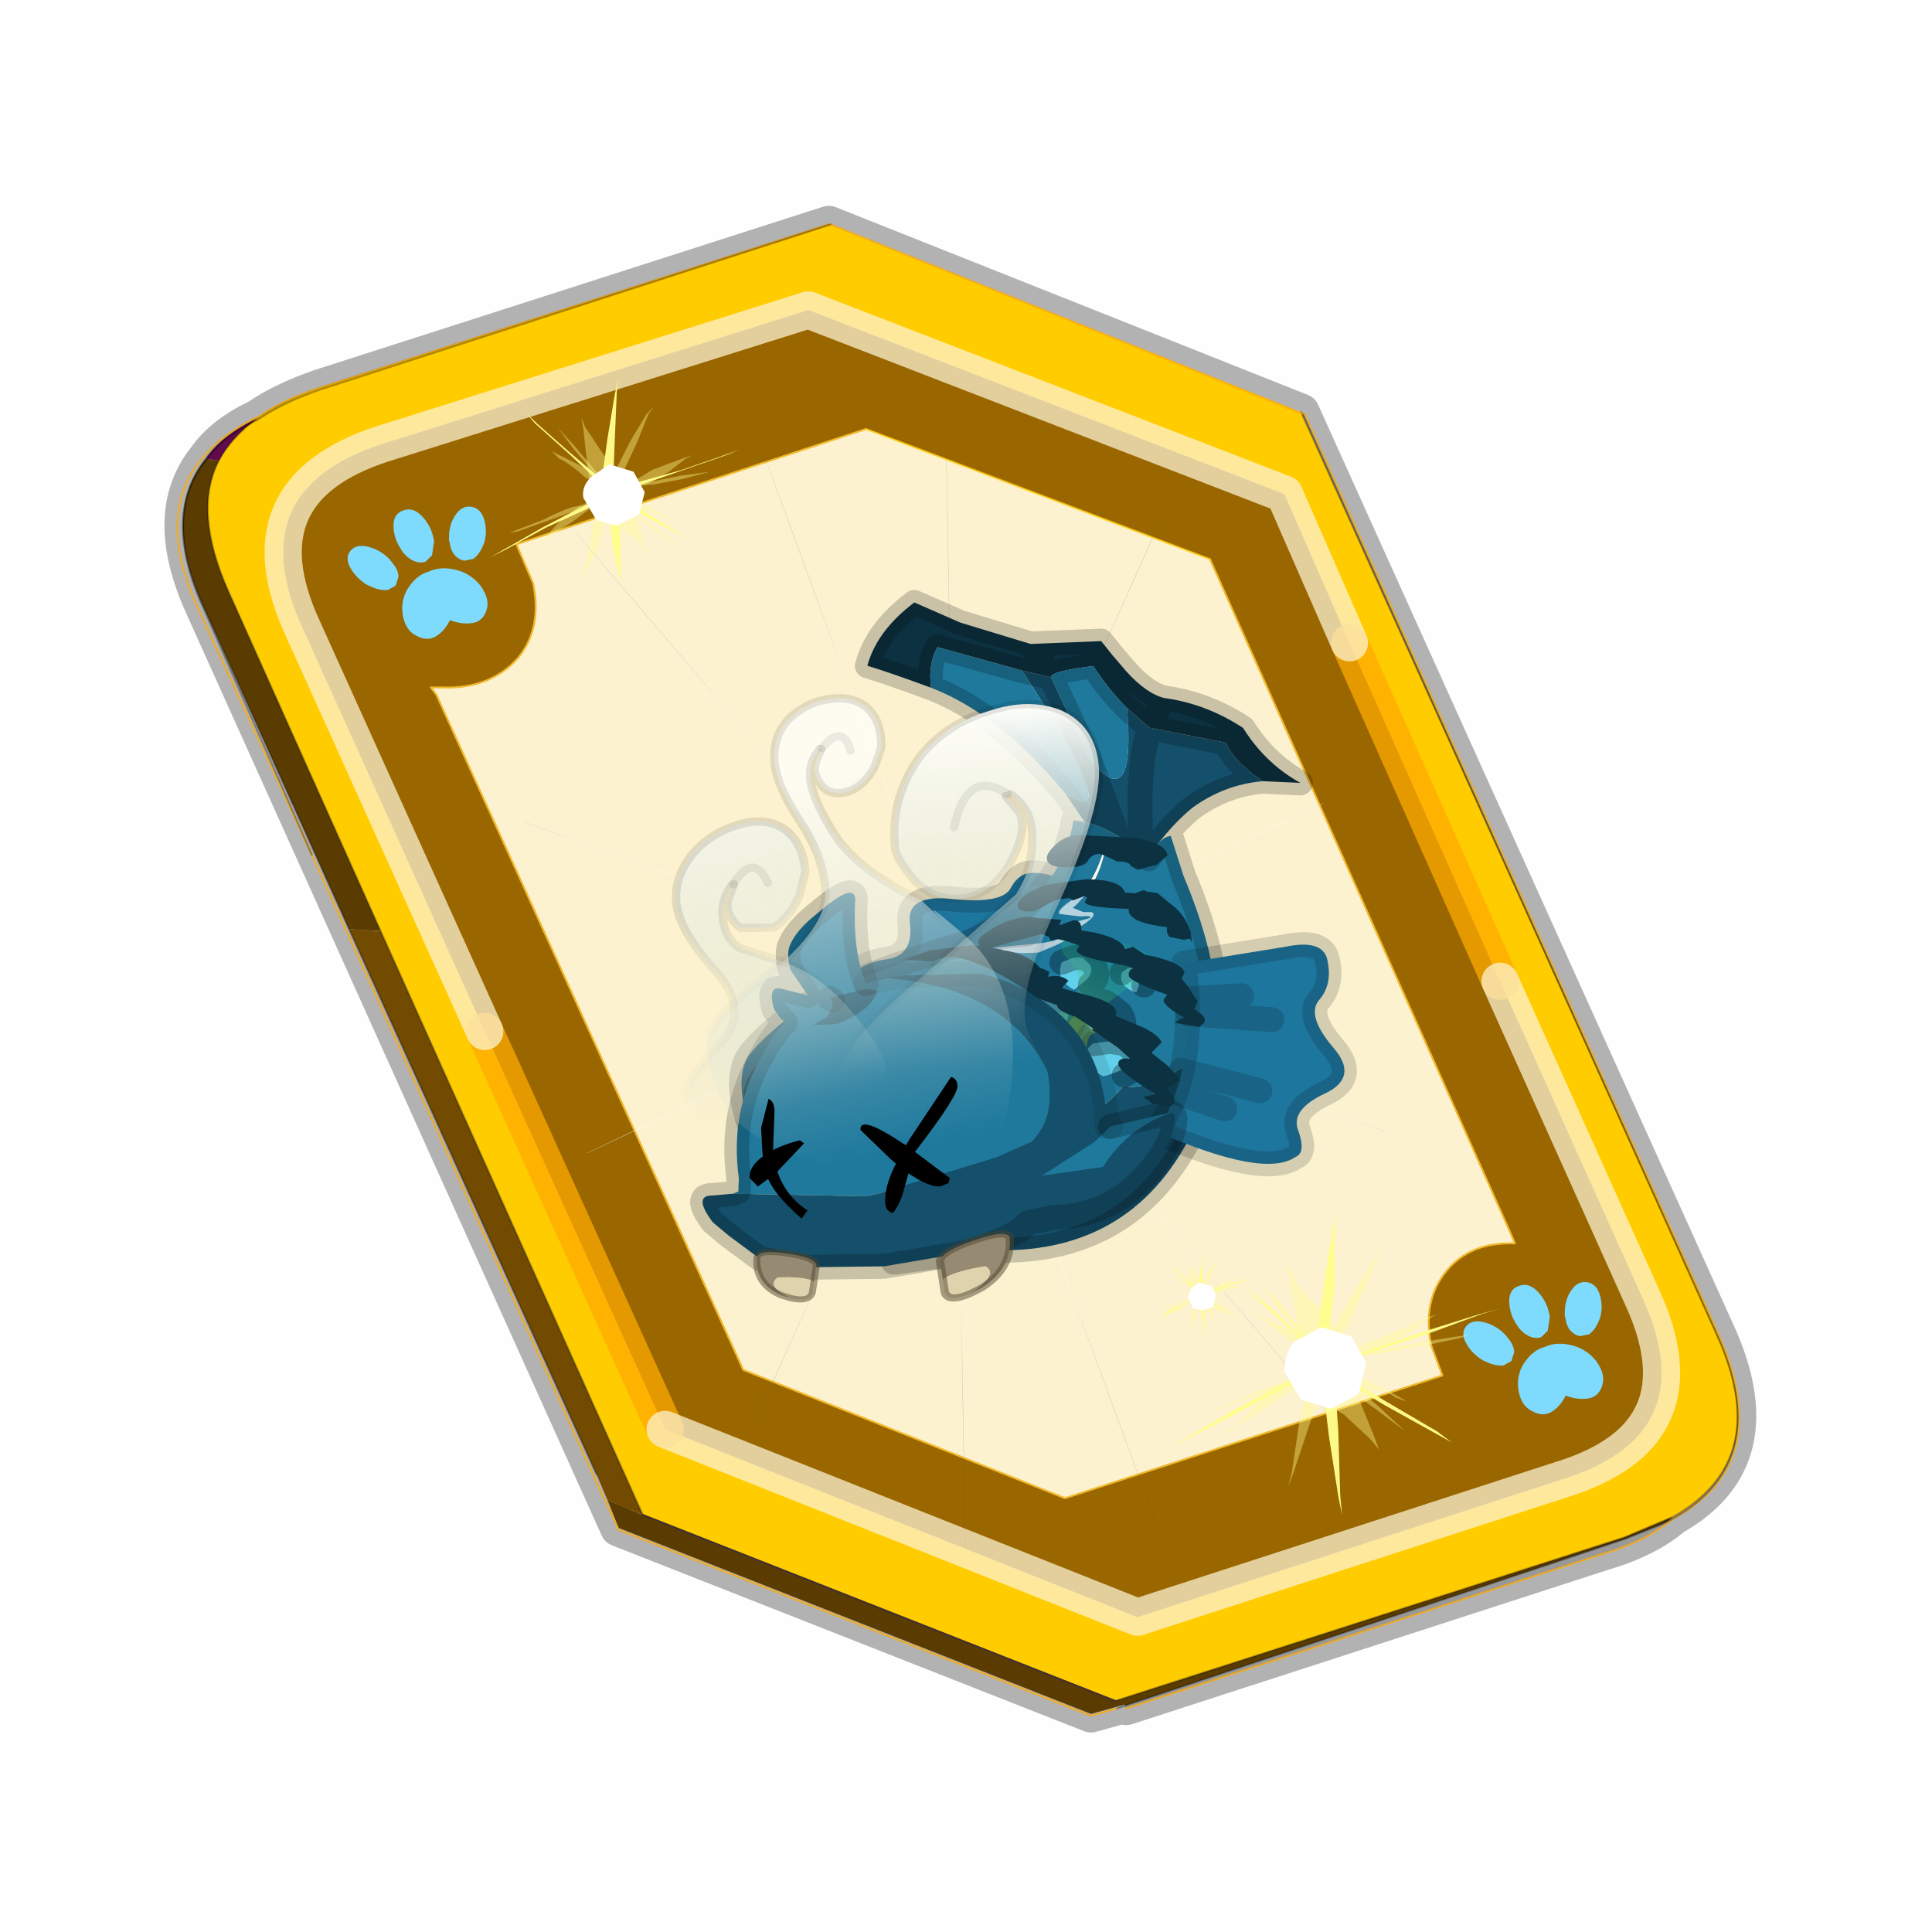 <?xml version="1.0" encoding="UTF-8" standalone="no"?>
<svg xmlns:xlink="http://www.w3.org/1999/xlink" height="60.0px" width="60.0px" xmlns="http://www.w3.org/2000/svg">
  <g transform="matrix(1.0, 0.0, 0.0, 1.0, 0.0, 0.0)">
    <use height="60.0" transform="matrix(1.0, 0.0, 0.0, 1.0, 0.0, 0.0)" width="60.0" xlink:href="#shape0"/>
    <use height="44.85" transform="matrix(1.155, 0.0, 0.0, 1.155, 5.122, 2.003)" width="42.8" xlink:href="#sprite0"/>
  </g>
  <defs>
    <g id="shape0" transform="matrix(1.0, 0.0, 0.0, 1.0, 0.0, 0.0)">
      <path d="M0.0 0.0 L60.0 0.0 60.0 60.0 0.0 60.0 0.0 0.0" fill="#000000" fill-opacity="0.004" fill-rule="evenodd" stroke="none"/>
    </g>
    <g id="sprite0" transform="matrix(1.0, 0.0, 0.0, 1.0, -5.95, -51.0)">
      <use height="41.05" transform="matrix(1.0, 0.0, 0.0, 1.0, 5.95, 54.8)" width="42.8" xlink:href="#sprite1"/>
      <clipPath id="clipPath0" transform="matrix(1.0, 0.0, 0.0, 1.0, 0.0, 0.0)">
        <path d="M46.35 90.05 L45.05 90.6 31.05 95.1 18.7 90.15 7.5 65.15 Q6.55 63.0 7.25 61.65 7.6 61.0 8.3 60.5 8.95 60.05 9.95 59.7 L23.65 55.3 36.35 60.35 47.5 85.05 Q49.1 88.5 46.35 90.05" fill="#003333" fill-rule="evenodd" stroke="none"/>
      </clipPath>
      <g clip-path="url(#clipPath0)">
        <use height="0.0" transform="matrix(1.0, 0.0, 0.0, 1.0, 6.45, 53.4)" width="0.0" xlink:href="#sprite5"/>
      </g>
      <use height="43.0" transform="matrix(0.445, -0.039, 0.039, 0.445, 18.684, 65.778)" width="40.7" xlink:href="#sprite6"/>
      <use height="40.2" transform="matrix(1.0, 0.0, 0.0, 1.0, 6.25, 55.25)" width="42.1" xlink:href="#shape8"/>
      <clipPath id="clipPath1" transform="matrix(1.0, 0.0, 0.0, 1.0, 0.0, 0.0)">
        <path d="M46.35 90.05 L45.05 90.6 31.05 95.1 18.7 90.15 7.5 65.15 Q6.55 63.0 7.25 61.65 7.6 61.0 8.3 60.5 8.95 60.05 9.95 59.7 L23.65 55.3 36.35 60.35 47.5 85.05 Q49.1 88.5 46.35 90.05" fill="#003333" fill-rule="evenodd" stroke="none"/>
      </clipPath>
      <g clip-path="url(#clipPath1)">
        <use height="0.0" transform="matrix(1.0, 0.0, 0.0, 1.0, 9.65, 51.0)" width="0.0" xlink:href="#sprite8"/>
        <use height="0.0" transform="matrix(1.0, 0.0, 0.0, 1.0, 9.65, 51.0)" width="0.0" xlink:href="#sprite8"/>
        <use height="30.6" transform="matrix(1.0, 0.0, 0.0, 1.0, 14.7, 59.4)" width="27.15" xlink:href="#shape9"/>
      </g>
      <use height="0.0" transform="matrix(0.141, -0.038, 0.111, 0.226, 27.2, 74.05)" width="0.0" xlink:href="#sprite3"/>
    </g>
    <g id="sprite1" transform="matrix(1.0, 0.0, 0.0, 1.0, 0.35, -1.45)">
      <use height="13.75" transform="matrix(0.239, -0.087, 0.1, 0.234, 34.25, 31.15)" width="15.1" xlink:href="#sprite2"/>
      <use height="13.75" transform="matrix(0.239, -0.087, 0.1, 0.234, 4.25, 10.3)" width="15.1" xlink:href="#sprite2"/>
      <use height="43.05" transform="matrix(1.0, 0.0, 0.0, 1.0, -1.35, 0.45)" width="44.8" xlink:href="#shape2"/>
      <use height="13.75" transform="matrix(0.239, -0.087, 0.1, 0.234, 34.25, 31.15)" width="15.1" xlink:href="#sprite2"/>
      <use height="13.75" transform="matrix(0.239, -0.087, 0.1, 0.234, 4.25, 10.3)" width="15.1" xlink:href="#sprite2"/>
      <use height="0.0" transform="matrix(0.141, -0.038, 0.111, 0.226, 20.25, 20.65)" width="0.0" xlink:href="#sprite3"/>
      <use height="211.45" transform="matrix(-0.155, 0.051, 0.084, 0.147, 22.604, 3.157)" width="136.6" xlink:href="#sprite4"/>
    </g>
    <g id="sprite2" transform="matrix(1.0, 0.0, 0.0, 1.0, 0.0, 0.0)">
      <use height="13.75" transform="matrix(1.0, 0.0, 0.0, 1.0, 0.0, 0.0)" width="15.1" xlink:href="#shape1"/>
    </g>
    <g id="shape1" transform="matrix(1.0, 0.0, 0.0, 1.0, 0.0, 0.0)">
      <path d="M10.75 4.9 Q10.75 4.6 10.9 4.35 11.25 3.45 11.95 2.75 13.3 1.5 14.35 2.1 15.4 2.7 14.95 4.45 14.7 5.4 14.1 6.15 L13.75 6.5 Q13.1 7.15 12.35 7.35 L11.4 7.2 Q10.95 6.9 10.75 6.4 10.5 5.75 10.75 4.9 M7.5 5.9 Q7.0 5.85 6.6 5.5 6.05 5.0 5.8 4.15 L5.7 3.6 Q5.55 2.65 5.8 1.7 6.25 0.0 7.5 0.0 L7.6 0.0 Q8.85 0.0 9.3 1.7 9.55 2.65 9.4 3.6 L9.3 4.15 8.5 5.5 7.6 5.9 7.5 5.9 M4.35 4.9 Q4.6 5.75 4.35 6.4 L3.7 7.2 2.75 7.35 Q2.0 7.15 1.35 6.5 L1.0 6.15 Q0.4 5.4 0.15 4.45 -0.3 2.7 0.75 2.1 1.8 1.5 3.15 2.75 3.85 3.45 4.2 4.35 L4.35 4.9 M5.5 13.7 Q4.45 13.9 3.65 12.95 2.75 12.0 3.2 10.25 3.7 8.5 5.25 7.6 6.4 6.9 7.55 7.0 8.75 6.9 9.9 7.6 11.45 8.5 11.95 10.25 12.35 12.0 11.5 12.95 10.7 13.9 9.65 13.7 8.55 13.5 7.55 12.6 6.55 13.5 5.5 13.7" fill="#7fdbfe" fill-rule="evenodd" stroke="none"/>
    </g>
    <g id="shape2" transform="matrix(1.0, 0.0, 0.0, 1.0, 1.35, -0.45)">
      <path d="M11.85 37.0 L0.7 12.25 Q-0.45 9.75 0.75 8.25 1.2 7.6 2.15 7.15 2.8 6.7 3.8 6.35 L17.5 1.95 30.2 7.0 41.35 31.7 Q42.95 35.15 40.2 36.7 39.5 37.3 38.3 37.65 L25.5 41.8 25.45 41.75 24.55 42.0 11.85 37.0 Z" fill="none" stroke="#000000" stroke-linecap="round" stroke-linejoin="round" stroke-opacity="0.298" stroke-width="1.0"/>
      <path d="M35.55 22.3 L31.5 13.2 29.75 9.2 16.95 4.25 5.5 7.85 Q1.65 9.1 3.35 12.8 L8.25 23.65 13.1 34.35 25.8 39.4 37.2 35.7 Q41.1 34.5 39.35 30.75 L35.55 22.3 M5.45 20.95 L1.35 11.8 Q0.4 9.65 1.1 8.3 1.45 7.65 2.15 7.15 2.8 6.7 3.8 6.35 L17.5 1.95 30.2 7.0 41.35 31.7 Q42.95 35.15 40.2 36.7 L38.9 37.25 25.2 41.65 12.5 36.65 5.45 20.95" fill="#ffcc00" fill-rule="evenodd" stroke="none"/>
      <path d="M31.5 13.2 L35.55 22.3 39.35 30.75 Q41.1 34.5 37.2 35.7 L25.8 39.4 13.1 34.35 8.25 23.65 3.35 12.8 Q1.65 9.1 5.5 7.85 L16.95 4.25 29.75 9.2 31.5 13.2 M18.5 7.45 L9.1 10.55 9.55 11.6 Q9.8 12.8 9.15 13.6 8.4 14.45 7.1 14.4 L6.8 14.4 6.95 14.6 15.2 32.75 23.85 36.2 34.0 32.9 33.7 32.1 Q33.45 30.9 34.1 30.1 34.75 29.3 35.95 29.35 L35.8 29.0 27.75 10.95 18.5 7.45" fill="#996600" fill-rule="evenodd" stroke="none"/>
      <path d="M27.75 10.95 L35.8 29.0 35.95 29.35 Q34.75 29.3 34.1 30.1 33.45 30.9 33.7 32.1 L34.0 32.9 23.85 36.2 15.2 32.75 6.95 14.6 6.8 14.4 7.1 14.4 Q8.4 14.45 9.15 13.6 9.8 12.8 9.55 11.6 L9.1 10.55 18.5 7.45 27.75 10.95" fill="#fcf2cf" fill-rule="evenodd" stroke="none"/>
      <path d="M1.1 8.3 L0.75 8.25 Q1.2 7.6 2.15 7.15 1.45 7.65 1.1 8.3" fill="#630a4c" fill-rule="evenodd" stroke="none"/>
      <path d="M1.1 8.3 Q0.4 9.65 1.35 11.8 L5.45 20.95 4.6 20.9 0.7 12.25 Q-0.45 9.75 0.75 8.25 L1.1 8.3 M12.5 36.65 L25.2 41.65 38.9 37.25 40.2 36.7 Q39.5 37.3 38.3 37.65 L25.5 41.8 25.45 41.75 24.55 42.0 11.85 37.0 11.55 36.25 12.5 36.65" fill="#5b3c00" fill-rule="evenodd" stroke="none"/>
      <path d="M4.6 20.9 L5.45 20.95 12.5 36.65 11.55 36.25 11.25 35.55 4.6 20.9" fill="#724b00" fill-rule="evenodd" stroke="none"/>
      <path d="M31.5 13.2 L35.55 22.3 M13.1 34.35 L8.25 23.65" fill="none" stroke="#ffaa00" stroke-linecap="round" stroke-linejoin="round" stroke-opacity="0.749" stroke-width="1.0"/>
      <path d="M35.55 22.3 L39.35 30.75 Q41.1 34.5 37.2 35.7 L25.8 39.4 13.1 34.35 M8.25 23.65 L3.35 12.8 Q1.65 9.1 5.5 7.85 L16.95 4.25 29.75 9.2 31.5 13.2" fill="none" stroke="#fcf2cf" stroke-linecap="round" stroke-linejoin="round" stroke-opacity="0.749" stroke-width="1.0"/>
      <path d="M27.75 10.95 L35.8 29.0 35.95 29.35 Q34.75 29.3 34.1 30.1 33.45 30.9 33.7 32.1 L34.0 32.9 23.85 36.2 15.2 32.75 6.95 14.6 6.8 14.4 7.1 14.4 Q8.4 14.45 9.15 13.6 9.8 12.8 9.55 11.6 L9.1 10.55 18.5 7.45" fill="none" stroke="#f0b92b" stroke-linecap="round" stroke-linejoin="round" stroke-width="0.05"/>
      <path d="M5.45 20.95 L1.35 11.8 Q0.4 9.65 1.1 8.3 1.45 7.65 2.15 7.15 2.8 6.7 3.8 6.35 L17.5 1.95 M0.75 8.25 Q-0.45 9.75 0.7 12.25 L4.6 20.9 11.25 35.55 M5.45 20.95 L12.5 36.65 M25.2 41.65 L38.9 37.25 40.2 36.7 Q42.95 35.15 41.35 31.7 L30.2 7.0 M0.75 8.25 Q1.2 7.6 2.15 7.15 M25.5 41.8 L38.3 37.65 Q39.5 37.3 40.2 36.7" fill="none" stroke="#000000" stroke-linecap="round" stroke-linejoin="round" stroke-opacity="0.302" stroke-width="0.05"/>
      <path d="M18.5 7.45 L27.75 10.95" fill="none" stroke="#ffcc00" stroke-linecap="round" stroke-linejoin="round" stroke-opacity="0.749" stroke-width="0.05"/>
      <path d="M12.5 36.65 L25.2 41.65" fill="none" stroke="#432f2f" stroke-linecap="round" stroke-linejoin="round" stroke-width="0.05"/>
    </g>
    <g id="sprite4" transform="matrix(1.0, 0.0, 0.0, 1.0, 0.0, -0.05)">
      <use height="211.55" transform="matrix(1.0, 0.0, 0.0, 1.0, -0.05, 0.0)" width="136.7" xlink:href="#shape3"/>
    </g>
    <g id="shape3" transform="matrix(1.0, 0.0, 0.0, 1.0, 0.05, 0.0)">
      <path d="M136.55 165.8 L68.6 106.0 68.4 106.0 118.25 201.5 M68.3 105.8 L68.35 105.8 68.3 105.8 68.3 105.85 68.4 106.0 68.3 106.0 86.55 211.5 M68.3 105.8 L68.3 105.85 68.3 106.0 68.15 105.95 18.25 151.55 M68.3 105.85 L68.25 105.85 68.3 106.0 50.0 193.2 M68.25 105.85 L68.15 105.95 0.05 97.7 M68.3 105.85 L68.25 105.8 68.25 105.85 M68.25 105.8 L68.2 105.7 0.0 45.7 M68.3 105.8 L68.25 105.75 68.25 105.8 M68.25 105.75 L68.2 105.7 18.25 10.05 M68.6 106.0 L68.35 105.8 118.25 60.15 M86.6 18.35 L68.3 105.8 M136.6 114.25 L68.6 106.0 M68.25 105.75 L49.95 0.05" fill="none" stroke="url(#gradient0)" stroke-linecap="round" stroke-linejoin="round" stroke-width="0.05"/>
    </g>
    <radialGradient cx="0" cy="0" gradientTransform="matrix(0.209, 0.0, 0.0, 0.177, 67.15, 107.2)" gradientUnits="userSpaceOnUse" id="gradient0" r="819.2" spreadMethod="pad">
      <stop offset="0.357" stop-color="#ffffff"/>
      <stop offset="0.671" stop-color="#000000" stop-opacity="0.0"/>
    </radialGradient>
    <g id="sprite6" transform="matrix(1.0, 0.0, 0.0, 1.0, 0.25, -3.75)">
      <use height="44.25" transform="matrix(1.0, 0.0, 0.0, 1.0, -1.75, 2.25)" width="43.7" xlink:href="#shape5"/>
      <use height="8.7" transform="matrix(-0.414, -0.043, -0.086, 0.361, 7.42, 42.827)" width="9.75" xlink:href="#sprite7"/>
      <use height="8.7" transform="matrix(0.496, -0.061, 0.028, 0.423, 14.107, 43.067)" width="9.75" xlink:href="#sprite7"/>
      <use height="33.8" transform="matrix(1.0, 0.0, 0.0, 1.0, -0.75, 9.1)" width="32.85" xlink:href="#shape7"/>
    </g>
    <g id="shape5" transform="matrix(1.0, 0.0, 0.0, 1.0, 1.75, -2.25)">
      <path d="M12.85 25.75 Q14.45 25.65 14.4 23.75 14.3 21.9 17.15 22.5 20.1 23.05 20.65 22.1 21.25 21.2 22.15 21.35 25.1 21.7 29.15 26.75 23.45 27.45 19.15 31.4 L12.2 28.6 Q9.45 27.55 10.4 26.7 11.35 25.8 12.85 25.75" fill="#1d769e" fill-rule="evenodd" stroke="none"/>
      <path d="M12.85 25.75 Q14.45 25.65 14.4 23.75 14.3 21.9 17.15 22.5 20.1 23.05 20.65 22.1 21.25 21.2 22.15 21.35 25.1 21.7 29.15 26.75 23.45 27.45 19.15 31.4 L12.2 28.6 Q9.45 27.55 10.4 26.7 11.35 25.8 12.85 25.75 Z" fill="none" stroke="#000000" stroke-linecap="round" stroke-linejoin="round" stroke-opacity="0.153" stroke-width="1.5"/>
      <path d="M20.75 30.15 Q18.95 29.4 17.3 28.4 M21.5 29.6 L16.65 26.6 M26.05 27.45 Q25.3 26.5 23.95 25.3 M24.65 27.95 L20.9 24.65" fill="none" stroke="#000000" stroke-linecap="round" stroke-linejoin="round" stroke-opacity="0.153" stroke-width="1.5"/>
      <path d="M23.1 7.6 L27.35 7.8 27.95 8.7 28.7 9.75 Q29.8 11.2 30.85 11.55 30.25 12.25 29.8 13.25 30.25 12.25 30.85 11.55 33.3 12.1 35.4 13.75 36.55 16.0 38.55 17.35 L36.3 17.05 Q34.65 15.7 34.3 14.55 L29.8 13.25 28.55 11.95 Q27.5 10.7 26.75 9.25 24.15 9.35 24.15 9.7 L23.1 7.6 24.15 9.7 22.45 9.15 17.5 7.3 Q16.85 8.25 16.9 9.7 14.35 8.5 13.2 8.05 13.95 6.0 16.35 4.5 L19.0 5.95 23.1 7.6" fill="#0c3141" fill-rule="evenodd" stroke="none"/>
      <path d="M28.55 11.95 L29.8 13.25 Q29.1 14.9 28.85 17.45 L28.6 20.6 28.85 17.45 Q29.1 14.9 29.8 13.25 L34.3 14.55 Q34.65 15.7 36.3 17.05 33.95 17.05 31.9 18.3 30.75 19.1 29.7 20.25 L29.05 21.1 28.6 20.6 28.15 20.25 27.3 19.55 26.55 16.8 26.0 14.75 Q28.5 18.55 28.55 11.95 M32.4 30.6 Q32.1 34.6 30.2 37.8 25.8 44.9 17.25 43.7 L11.65 43.95 Q15.3 37.15 5.35 38.65 3.6 35.6 3.45 33.4 3.65 30.3 11.1 28.0 16.0 32.05 23.8 34.9 23.75 37.1 26.35 34.6 27.0 34.8 27.85 34.6 31.7 33.65 32.4 30.6 M25.4 18.55 L24.4 16.75 Q27.95 19.5 22.45 9.15 L24.15 9.7 26.0 14.75 26.55 16.8 27.3 19.55 Q26.3 18.85 25.4 18.55" fill="#14506b" fill-rule="evenodd" stroke="none"/>
      <path d="M24.15 9.7 Q24.15 9.35 26.75 9.25 27.5 10.7 28.55 11.95 28.5 18.55 26.0 14.75 L24.15 9.7 M29.7 20.25 Q30.1 19.85 30.5 19.85 L31.05 22.3 Q32.55 26.95 32.4 30.6 31.7 33.65 27.85 34.6 27.0 34.8 26.35 34.6 23.75 37.1 23.8 34.9 16.0 32.05 11.1 28.0 3.65 30.3 3.45 33.4 3.35 31.65 4.05 30.8 4.85 29.85 7.15 28.4 9.4 26.95 16.85 25.35 L17.7 25.2 Q23.5 23.25 24.75 18.4 L25.2 18.5 25.4 18.55 Q26.3 18.85 27.3 19.55 L28.15 20.25 28.6 20.6 29.05 21.1 29.7 20.25 M24.4 16.75 L23.9 16.05 Q20.65 11.55 16.9 9.7 16.85 8.25 17.5 7.3 L22.45 9.15 Q27.95 19.5 24.4 16.75 M24.45 23.05 Q23.15 23.75 23.45 23.95 L24.65 24.2 Q25.45 24.2 25.2 24.35 L23.55 24.65 Q22.2 24.85 22.9 25.05 24.05 25.65 21.1 25.6 18.05 25.6 19.25 25.8 L21.0 26.1 21.95 26.15 23.05 25.8 24.2 25.35 Q24.6 25.25 24.3 25.15 L24.1 25.05 Q25.85 24.25 25.35 24.0 L24.85 23.95 24.25 23.65 Q25.75 22.55 26.4 20.6 L26.55 20.0 Q25.7 22.3 24.45 23.05 M21.4 24.95 L19.15 25.0 17.7 25.2 19.15 25.0 21.4 24.95 M26.85 27.8 Q26.55 28.55 27.6 29.05 28.05 28.2 27.75 27.65 L27.65 27.55 Q27.3 27.45 26.85 27.8 M26.45 31.45 Q26.9 30.95 26.55 30.25 L26.1 29.8 25.75 29.5 26.1 29.8 26.55 30.25 Q26.9 30.95 26.45 31.45 M28.1 28.65 Q28.3 28.3 28.1 27.95 L27.65 27.55 28.1 27.95 Q28.3 28.3 28.1 28.65 M24.25 29.85 Q24.05 30.65 25.6 31.7 26.85 30.75 25.9 29.7 L25.75 29.5 Q25.05 29.15 24.25 29.85 M24.6 26.7 L24.55 26.7 24.4 26.65 23.95 26.65 23.8 26.7 23.3 26.85 Q22.8 27.9 23.9 28.55 L24.65 28.05 Q25.4 27.4 24.7 26.85 L24.65 26.75 24.6 26.7 Q25.1 26.85 25.3 27.45 25.45 28.05 24.9 28.35 25.45 28.05 25.3 27.45 25.1 26.85 24.6 26.7 M22.65 28.9 Q22.0 28.75 21.1 29.2 21.35 30.25 22.7 31.0 23.95 30.05 23.0 29.2 L22.65 28.9 23.3 29.3 23.65 29.9 Q23.85 30.65 23.25 31.1 23.85 30.65 23.65 29.9 L23.3 29.3 22.65 28.9 M24.75 31.9 Q23.45 32.75 25.2 33.9 27.85 33.4 26.85 32.25 L26.6 32.05 25.8 31.85 24.75 31.9 M26.85 32.25 Q27.2 32.55 27.2 33.05 27.15 33.7 26.45 33.95 27.15 33.7 27.2 33.05 27.2 32.55 26.85 32.25" fill="#1e799d" fill-rule="evenodd" stroke="none"/>
      <path d="M24.45 23.05 Q25.7 22.3 26.55 20.0 L26.4 20.6 Q25.75 22.55 24.25 23.65 L24.85 23.95 25.35 24.0 Q25.85 24.25 24.1 25.05 L24.3 25.15 Q24.6 25.25 24.2 25.35 L23.05 25.8 21.95 26.15 21.0 26.1 19.25 25.8 Q18.05 25.6 21.1 25.6 24.05 25.65 22.9 25.05 22.2 24.85 23.55 24.65 L25.2 24.35 Q25.45 24.2 24.65 24.2 L23.45 23.95 Q23.15 23.75 24.45 23.05" fill="#ffffff" fill-opacity="0.671" fill-rule="evenodd" stroke="none"/>
      <path d="M27.65 27.55 L27.75 27.65 Q28.05 28.2 27.6 29.05 26.55 28.55 26.85 27.8 27.3 27.45 27.65 27.55 M25.75 29.5 L25.9 29.7 Q26.85 30.75 25.6 31.7 24.05 30.65 24.25 29.85 25.05 29.15 25.75 29.5 M23.3 26.85 L23.8 26.7 23.95 26.65 24.4 26.65 24.55 26.7 24.6 26.7 24.65 26.75 24.7 26.85 Q25.4 27.4 24.65 28.05 L23.9 28.55 Q22.8 27.9 23.3 26.85 M21.1 29.2 Q22.0 28.75 22.65 28.9 L23.0 29.2 Q23.95 30.05 22.7 31.0 21.35 30.25 21.1 29.2 M26.85 32.25 Q27.85 33.4 25.2 33.9 23.45 32.75 24.75 31.9 L25.8 31.85 26.6 32.05 26.85 32.25" fill="#60d0ec" fill-rule="evenodd" stroke="none"/>
      <path d="M30.85 11.55 Q29.8 11.2 28.7 9.75 L27.95 8.7 27.35 7.8 23.1 7.6 24.15 9.7 Q24.15 9.35 26.75 9.25 27.5 10.7 28.55 11.95 L29.8 13.25 Q30.25 12.25 30.85 11.55 33.3 12.1 35.4 13.75 36.55 16.0 38.55 17.35 L36.3 17.05 Q33.95 17.05 31.9 18.3 30.75 19.1 29.7 20.25 30.1 19.85 30.5 19.85 L31.05 22.3 Q32.55 26.95 32.4 30.6 32.1 34.6 30.2 37.8 25.8 44.9 17.25 43.7 L11.65 43.95 Q15.3 37.15 5.35 38.65 3.6 35.6 3.45 33.4 3.35 31.65 4.05 30.8 4.85 29.85 7.15 28.4 9.4 26.95 16.85 25.35 L17.7 25.2 Q23.5 23.25 24.75 18.4 L25.2 18.5 25.4 18.55 24.4 16.75 23.9 16.05 Q20.65 11.55 16.9 9.7 14.35 8.5 13.2 8.05 13.95 6.0 16.35 4.5 L19.0 5.95 23.1 7.6 M22.45 9.15 L24.15 9.7 26.0 14.75 26.55 16.8 27.3 19.55 28.15 20.25 28.6 20.6 29.05 21.1 29.7 20.25 M28.6 20.6 L28.85 17.45 Q29.1 14.9 29.8 13.25 L34.3 14.55 Q34.65 15.7 36.3 17.05 M25.4 18.55 Q26.3 18.85 27.3 19.55 M16.9 9.7 Q16.85 8.25 17.5 7.3 L22.45 9.15 M17.7 25.2 L19.15 25.0 21.4 24.95" fill="none" stroke="#000000" stroke-linecap="round" stroke-linejoin="round" stroke-opacity="0.2" stroke-width="1.5"/>
      <path d="M26.85 27.8 Q27.3 27.45 27.65 27.55 L28.1 27.95 Q28.3 28.3 28.1 28.65 M25.75 29.5 L26.1 29.8 26.55 30.25 Q26.9 30.95 26.45 31.45 M24.25 29.85 Q25.05 29.15 25.75 29.5 M23.3 26.85 L23.8 26.7 23.95 26.65 24.4 26.65 24.55 26.7 24.6 26.7 Q25.1 26.85 25.3 27.45 25.45 28.05 24.9 28.35 M22.65 28.9 Q22.0 28.75 21.1 29.2 M22.65 28.9 L23.3 29.3 23.65 29.9 Q23.85 30.65 23.25 31.1 M26.85 32.25 L26.6 32.05 25.8 31.85 24.75 31.9 M26.45 33.95 Q27.15 33.7 27.2 33.05 27.2 32.55 26.85 32.25" fill="none" stroke="#010101" stroke-linecap="round" stroke-linejoin="round" stroke-opacity="0.302" stroke-width="1.5"/>
      <path d="M38.5 30.5 Q37.7 31.35 39.1 33.35 40.55 35.3 38.4 36.1 36.2 36.9 36.6 38.2 36.95 39.55 36.3 39.75 34.3 40.9 28.1 37.5 30.95 33.9 30.6 27.55 L36.75 27.1 Q39.2 26.8 39.25 28.25 39.4 29.65 38.5 30.5" fill="#1d769e" fill-rule="evenodd" stroke="none"/>
      <path d="M38.5 30.5 Q37.7 31.35 39.1 33.35 40.55 35.3 38.4 36.1 36.2 36.9 36.6 38.2 36.95 39.55 36.3 39.75 34.3 40.9 28.1 37.5 30.95 33.9 30.6 27.55 L36.75 27.1 Q39.2 26.8 39.25 28.25 39.4 29.65 38.5 30.5 Z" fill="none" stroke="#000000" stroke-linecap="round" stroke-linejoin="round" stroke-opacity="0.153" stroke-width="1.5"/>
      <path d="M30.6 30.6 L35.6 31.4 M30.6 29.7 L33.9 29.8 M29.45 35.25 L32.3 36.5 M29.9 33.95 L34.5 35.6" fill="none" stroke="#000000" stroke-linecap="round" stroke-linejoin="round" stroke-opacity="0.153" stroke-width="1.5"/>
      <path d="M20.2 37.5 Q19.45 36.1 21.55 35.9 23.65 35.7 23.55 33.25 23.45 30.9 24.55 30.6 26.3 28.95 28.4 28.2 30.5 27.45 26.7 25.85 22.9 24.25 23.45 26.4 25.25 28.5 22.95 29.85 20.6 31.2 17.2 30.9 13.8 30.7 20.2 37.5" fill="url(#gradient1)" fill-rule="evenodd" stroke="none"/>
      <path d="M20.2 37.5 Q19.45 36.1 21.55 35.9 23.65 35.7 23.55 33.25 23.45 30.9 24.55 30.6" fill="none" stroke="#759e3f" stroke-linecap="round" stroke-linejoin="round" stroke-opacity="0.533" stroke-width="1.5"/>
      <path d="M20.35 30.5 L19.7 30.95 19.35 31.05 18.85 31.15 Q18.5 31.2 18.6 31.35 L18.85 31.5 19.15 31.55 19.75 31.35 20.65 30.35 20.8 29.75 20.35 30.5" fill="#ccffff" fill-opacity="0.502" fill-rule="evenodd" stroke="none"/>
      <path d="M16.8 35.1 L17.25 34.1 17.4 32.75 16.65 34.65 Q16.25 35.35 16.4 35.35 L16.8 35.1" fill="#ccffff" fill-opacity="0.502" fill-rule="evenodd" stroke="none"/>
      <path d="M2.35 39.0 L2.7 38.9 2.8 38.1 Q2.6 34.0 4.85 30.85 5.55 29.75 6.4 29.0 L6.15 28.75 5.8 28.15 Q5.5 26.6 6.45 27.0 L7.9 27.5 7.0 25.9 Q6.85 25.2 7.0 24.6 7.4 23.6 8.95 22.6 11.3 20.9 11.25 22.0 10.8 25.05 11.45 27.1 L11.6 27.05 12.85 26.9 Q19.9 28.15 21.85 33.3 22.15 36.15 20.55 37.45 L18.4 38.2 11.1 39.75 10.3 39.85 2.35 39.0 M9.35 27.9 L9.3 28.35 8.95 28.9 8.2 29.25 8.1 29.3 9.05 29.35 9.55 29.35 Q11.6 28.75 12.1 27.6 L11.6 27.45 11.2 27.45 9.65 27.7 9.2 27.8 9.35 27.9 M29.1 36.45 Q26.4 37.1 24.7 39.35 L20.95 39.55 24.3 37.8 25.35 36.95 28.55 36.5 29.1 36.45" fill="#1e799d" fill-rule="evenodd" stroke="none"/>
      <path d="M2.35 39.0 L10.3 39.85 11.1 39.75 18.4 38.2 20.55 37.45 Q22.15 36.15 21.85 33.3 19.9 28.15 12.85 26.9 L13.65 26.8 18.3 27.1 Q20.0 27.6 21.5 28.7 24.85 31.2 25.15 35.3 L25.15 36.95 25.35 36.95 24.3 37.8 20.95 39.55 24.7 39.35 Q26.4 37.1 29.1 36.45 29.5 36.65 28.9 38.0 L28.2 39.05 Q25.4 42.4 21.5 42.1 L19.9 42.3 Q19.05 43.15 15.95 43.75 L11.05 44.15 6.4 43.8 3.65 43.05 1.9 41.5 1.0 40.6 Q-0.05 38.9 1.1 39.0 L2.35 39.0 M9.2 27.8 L9.65 27.7 11.2 27.45 11.6 27.45 12.1 27.6 Q11.6 28.75 9.55 29.35 L9.05 29.35 8.1 29.3 8.2 29.25 8.95 28.9 9.3 28.35 9.35 27.9 9.2 27.8" fill="#14506b" fill-rule="evenodd" stroke="none"/>
      <path d="M11.45 27.1 Q10.8 25.05 11.25 22.0 11.3 20.9 8.95 22.6 7.4 23.6 7.0 24.6 6.85 25.2 7.0 25.9 L7.9 27.5 6.45 27.0 Q5.5 26.6 5.8 28.15 L6.15 28.75 6.4 29.0 Q5.55 29.75 4.85 30.85 2.6 34.0 2.8 38.1 L2.7 38.9 2.35 39.0 1.1 39.0 Q-0.05 38.9 1.0 40.6 L1.9 41.5 3.65 43.05 6.4 43.8 11.05 44.15 15.95 43.75 Q19.05 43.15 19.9 42.3 L21.5 42.1 Q25.4 42.4 28.2 39.05 L28.9 38.0 Q29.5 36.65 29.1 36.45 L28.55 36.5 25.35 36.95 M9.35 27.9 L9.2 27.8" fill="none" stroke="#000000" stroke-linecap="round" stroke-linejoin="round" stroke-opacity="0.2" stroke-width="1.5"/>
      <path d="M12.85 26.9 L11.6 27.05 11.45 27.1 M25.35 36.95 L25.15 36.95 25.15 35.3 Q24.85 31.2 21.5 28.7 20.0 27.6 18.3 27.1 L13.65 26.8 12.85 26.9" fill="none" stroke="#000000" stroke-linecap="round" stroke-linejoin="round" stroke-opacity="0.102" stroke-width="1.5"/>
    </g>
    <linearGradient gradientTransform="matrix(-0.004, 0.005, 0.004, 0.003, 22.3, 30.0)" gradientUnits="userSpaceOnUse" id="gradient1" spreadMethod="pad" x1="-819.2" x2="819.2">
      <stop offset="0.0" stop-color="#16cc71" stop-opacity="0.133"/>
      <stop offset="1.0" stop-color="#b1c991" stop-opacity="0.69"/>
    </linearGradient>
    <g id="sprite7" transform="matrix(1.0, 0.0, 0.0, 1.0, 4.85, 4.8)">
      <use height="12.7" transform="matrix(1.0, 0.0, 0.0, 1.0, -6.85, -6.8)" width="13.75" xlink:href="#shape6"/>
    </g>
    <g id="shape6" transform="matrix(1.0, 0.0, 0.0, 1.0, 6.85, 6.8)">
      <path d="M-4.35 0.5 L-4.35 -2.25 Q-3.95 -3.55 0.15 -4.1 4.25 -4.7 4.4 -3.4 4.25 -1.1 3.05 0.5 2.0 1.9 0.1 2.75 L-1.35 3.2 Q2.55 1.3 0.95 -0.15 L-0.5 -0.2 Q-3.6 -0.2 -4.35 0.5" fill="#968a72" fill-rule="evenodd" stroke="none"/>
      <path d="M-4.35 0.5 Q-3.6 -0.2 -0.5 -0.2 L0.95 -0.15 Q2.55 1.3 -1.35 3.2 -4.05 3.85 -4.35 2.3 L-4.35 0.5" fill="#ded3ad" fill-rule="evenodd" stroke="none"/>
      <path d="M-1.35 3.2 L0.1 2.75 Q2.0 1.9 3.05 0.5 4.25 -1.1 4.4 -3.4 4.25 -4.7 0.15 -4.1 -3.95 -3.55 -4.35 -2.25 L-4.35 0.5 -4.35 2.3 Q-4.05 3.85 -1.35 3.2 Z" fill="none" stroke="#4f442f" stroke-linecap="round" stroke-linejoin="round" stroke-opacity="0.502" stroke-width="1.0"/>
    </g>
    <g id="shape7" transform="matrix(1.0, 0.0, 0.0, 1.0, 0.75, -9.1)">
      <path d="M22.95 20.55 Q22.95 20.25 23.45 19.85 24.05 19.3 24.95 19.3 L28.45 19.8 Q30.2 20.3 30.2 21.0 L29.5 21.5 28.35 21.7 27.95 21.45 Q27.9 21.15 27.15 21.1 L26.65 20.8 Q26.25 20.55 26.05 20.55 25.65 20.55 25.4 20.9 25.2 21.2 24.55 21.2 22.95 21.2 22.95 20.55 M20.95 23.25 Q20.95 22.65 22.65 22.15 L23.1 22.1 25.2 22.0 Q27.3 22.2 27.45 23.0 L28.05 23.1 28.6 22.95 28.75 23.05 29.4 23.2 30.0 23.8 Q30.95 24.6 31.15 25.6 L31.2 25.75 31.2 25.9 31.2 26.1 31.2 26.35 31.1 26.1 30.75 26.15 29.9 25.9 Q29.7 25.65 29.8 25.3 27.4 24.8 27.6 24.0 25.0 23.7 25.0 23.35 L25.15 23.1 25.0 23.0 24.3 23.2 24.15 23.1 24.15 23.05 23.8 23.05 23.5 23.05 Q23.15 23.1 22.75 23.3 L21.9 23.65 Q20.95 23.65 20.95 23.25 M22.3 24.1 L23.5 24.3 23.35 24.6 23.45 24.6 24.2 24.4 Q24.65 24.4 24.65 24.85 L24.65 25.05 25.45 25.25 Q27.1 25.8 27.15 26.4 L27.65 26.3 28.35 26.85 28.9 27.0 Q30.6 27.6 30.6 28.15 L30.4 28.45 30.7 28.9 31.1 29.65 31.25 29.9 31.0 30.35 31.45 30.75 31.6 31.0 31.5 31.25 31.2 31.45 29.85 31.1 Q29.65 31.05 29.95 30.95 L30.35 30.8 Q29.2 30.05 29.2 29.65 L29.45 29.35 Q27.25 28.35 27.25 28.0 27.25 27.65 27.55 27.6 L27.15 27.4 26.3 27.15 Q24.25 26.6 24.25 26.2 L24.45 25.95 Q23.4 25.45 23.15 25.45 L22.75 25.5 22.65 25.25 22.25 25.05 19.15 25.6 19.85 25.8 19.9 25.85 20.0 25.85 Q21.05 26.15 21.65 26.7 L22.0 27.1 22.05 27.1 22.5 27.35 22.4 27.65 Q23.2 27.55 23.6 28.0 L23.15 28.4 25.15 29.15 Q26.55 29.75 26.25 30.35 L27.95 31.25 Q28.85 31.85 28.85 32.2 L28.2 32.75 29.1 33.6 29.8 34.55 28.95 34.95 29.35 35.65 Q29.35 36.05 28.85 36.05 L28.0 35.8 27.45 35.35 28.25 35.25 Q26.15 33.75 26.15 33.25 26.15 32.95 26.6 32.95 L26.9 33.0 26.2 32.25 24.75 31.05 24.85 31.0 23.85 30.2 Q22.8 29.75 22.8 29.45 L22.8 29.4 21.7 28.9 Q17.2 25.15 15.6 26.15 L13.85 25.85 15.45 25.45 18.0 25.35 18.45 25.45 18.4 25.15 Q18.4 24.95 19.25 24.5 20.3 23.95 21.5 23.95 L22.2 24.1 22.3 24.1" fill="#0c3141" fill-rule="evenodd" stroke="none"/>
      <path d="M17.6 24.7 L17.65 24.75 Q21.0 28.25 19.45 34.75 17.95 41.3 10.6 38.8 3.2 36.2 2.25 33.5 1.35 30.75 1.65 29.6 1.95 28.4 5.7 26.0 9.4 23.5 9.5 21.4 9.6 19.25 8.25 16.85 6.95 14.35 7.15 12.95 7.25 11.65 8.3 10.75 9.45 9.9 10.7 9.85 12.1 9.75 12.9 10.5 13.8 11.4 13.6 13.05 L13.1 14.15 Q12.45 15.15 11.55 15.45 10.5 15.75 9.9 15.1 9.45 14.45 9.5 13.9 L9.6 13.55 10.0 12.8 9.9 12.8 Q9.25 13.5 9.2 14.2 9.05 15.4 10.25 17.8 11.45 20.25 15.25 22.45 L16.35 23.7 Q14.95 22.0 17.6 24.7 L16.35 23.7 17.6 24.7" fill="url(#gradient2)" fill-rule="evenodd" stroke="none"/>
      <path d="M10.0 12.8 L9.6 13.55 9.5 13.9 Q9.45 14.45 9.9 15.1 10.5 15.75 11.55 15.45 12.45 15.15 13.1 14.15 L13.6 13.05 Q13.8 11.4 12.9 10.5 12.1 9.75 10.7 9.85 9.45 9.9 8.3 10.75 7.25 11.65 7.15 12.95 6.95 14.35 8.25 16.85 9.6 19.25 9.5 21.4 9.4 23.5 5.7 26.0 1.95 28.4 1.65 29.6 1.35 30.75 2.25 33.5 3.2 36.2 10.6 38.8 17.95 41.3 19.45 34.75 21.0 28.25 17.65 24.75 L17.6 24.7 16.35 23.7 15.25 22.45 Q11.45 20.25 10.25 17.8 9.05 15.4 9.2 14.2 9.25 13.5 9.9 12.8 M17.6 24.7 Q14.95 22.0 16.35 23.7" fill="none" stroke="url(#gradient3)" stroke-linecap="round" stroke-linejoin="round" stroke-width="0.5"/>
      <path d="M9.9 12.8 L10.0 12.8 Z" fill="none" stroke="url(#gradient4)" stroke-linecap="round" stroke-linejoin="round" stroke-width="0.05"/>
      <path d="M10.05 12.75 Q11.4 11.35 11.75 13.05" fill="none" stroke="#000000" stroke-linecap="round" stroke-linejoin="round" stroke-opacity="0.071" stroke-width="0.5"/>
      <path d="M3.9 20.5 Q3.2 21.4 3.2 22.25 3.2 23.65 4.05 24.3 L5.8 25.05 Q8.45 25.95 10.3 28.5 12.15 31.05 12.25 32.45 12.35 33.8 10.15 35.45 7.95 37.1 6.6 37.3 L3.95 37.15 Q2.65 36.8 1.25 35.1 -0.15 33.45 0.05 32.7 0.2 31.9 2.35 30.0 4.45 28.05 2.45 25.5 0.5 22.9 0.5 21.25 0.5 19.7 1.7 18.45 2.85 17.3 4.45 16.95 6.05 16.55 7.15 17.25 8.4 18.1 8.4 20.05 L7.95 21.4 Q7.25 22.75 6.2 23.25 L4.2 23.1 Q3.55 22.45 3.55 21.8 L3.6 21.4 4.05 20.45 3.9 20.5" fill="url(#gradient5)" fill-rule="evenodd" stroke="none"/>
      <path d="M4.05 20.45 L3.6 21.4 3.55 21.8 Q3.55 22.45 4.2 23.1 L6.2 23.25 Q7.25 22.75 7.95 21.4 L8.4 20.05 Q8.4 18.1 7.15 17.25 6.05 16.55 4.45 16.95 2.85 17.3 1.7 18.45 0.5 19.7 0.5 21.25 0.5 22.9 2.45 25.5 4.45 28.05 2.35 30.0 0.2 31.9 0.05 32.7 -0.15 33.45 1.25 35.1 2.65 36.8 3.95 37.15 L6.6 37.3 Q7.95 37.1 10.15 35.45 12.35 33.8 12.25 32.45 12.15 31.05 10.3 28.5 8.45 25.95 5.8 25.05 L4.05 24.3 Q3.2 23.65 3.2 22.25 3.2 21.4 3.9 20.5" fill="none" stroke="url(#gradient6)" stroke-linecap="round" stroke-linejoin="round" stroke-width="0.5"/>
      <path d="M3.9 20.5 L4.05 20.45 Z" fill="none" stroke="url(#gradient7)" stroke-linecap="round" stroke-linejoin="round" stroke-width="0.05"/>
      <path d="M4.0 20.45 Q5.4 18.6 6.1 20.55" fill="none" stroke="#000000" stroke-linecap="round" stroke-linejoin="round" stroke-opacity="0.071" stroke-width="0.5"/>
      <path d="M20.8 16.6 L21.6 17.7 21.65 18.3 Q21.65 19.3 20.6 20.8 19.3 22.55 17.4 22.5 15.7 22.45 14.65 20.8 13.9 19.7 13.9 19.05 13.9 16.05 15.85 13.8 17.6 11.95 20.25 11.4 22.75 10.8 24.6 11.75 26.55 12.85 26.55 15.25 26.55 17.8 23.45 23.25 20.25 28.65 20.9 30.8 21.5 32.95 23.5 34.0 25.5 35.05 26.0 39.0 26.5 42.95 23.65 41.95 20.75 40.9 18.1 41.25 15.45 41.55 12.95 39.1 L10.0 36.45 Q9.5 36.25 9.1 33.75 8.7 31.2 14.5 27.25 L20.9 22.55 Q22.2 20.9 22.2 18.75 22.2 17.4 21.1 16.5 L20.8 16.6" fill="url(#gradient8)" fill-rule="evenodd" stroke="none"/>
      <path d="M20.8 16.6 L21.6 17.7 21.65 18.3 Q21.65 19.3 20.6 20.8 19.3 22.55 17.4 22.5 15.7 22.45 14.65 20.8 13.9 19.7 13.9 19.05 13.9 16.05 15.85 13.8 17.6 11.95 20.25 11.4 22.75 10.8 24.6 11.75 26.55 12.85 26.55 15.25 26.55 17.8 23.45 23.25 20.25 28.65 20.9 30.8 21.5 32.95 23.5 34.0 25.5 35.05 26.0 39.0 26.5 42.95 23.65 41.95 20.75 40.9 18.1 41.25 15.45 41.55 12.95 39.1 L10.0 36.45 Q9.5 36.25 9.1 33.75 8.7 31.2 14.5 27.25 L20.9 22.55 Q22.2 20.9 22.2 18.75 22.2 17.4 21.1 16.5" fill="none" stroke="url(#gradient9)" stroke-linecap="round" stroke-linejoin="round" stroke-width="0.5"/>
      <path d="M21.1 16.5 L20.8 16.6 Z" fill="none" stroke="url(#gradient10)" stroke-linecap="round" stroke-linejoin="round" stroke-width="0.05"/>
      <path d="M20.95 16.5 Q18.65 14.65 17.55 18.2" fill="none" stroke="#000000" stroke-linecap="round" stroke-linejoin="round" stroke-opacity="0.071" stroke-width="0.5"/>
      <path d="M12.85 36.9 L13.0 37.0 13.25 36.65 16.05 33.15 Q16.4 33.25 16.4 33.7 16.4 34.3 13.5 37.45 L15.45 39.2 15.35 39.5 14.85 39.65 Q14.15 39.65 13.0 38.7 L12.75 39.35 Q12.4 40.45 11.85 41.0 11.45 40.85 11.45 40.4 11.45 39.4 12.3 38.05 L12.0 37.75 10.35 35.85 Q10.35 34.9 12.85 36.9 M5.0 33.5 Q5.3 33.65 5.3 34.2 L5.0 36.6 Q5.7 36.3 6.65 36.15 L6.9 36.35 5.15 37.9 Q5.5 39.4 6.75 40.4 L6.35 40.85 Q5.1 39.55 4.7 38.65 L4.55 38.3 3.9 38.7 3.45 38.15 Q3.45 37.5 4.3 36.95 L4.35 36.95 4.35 36.7 4.4 35.2 5.0 33.5" fill="#000000" fill-rule="evenodd" stroke="none"/>
    </g>
    <linearGradient gradientTransform="matrix(-0.005, 0.015, 0.004, -5.0E-4, 6.35, 26.3)" gradientUnits="userSpaceOnUse" id="gradient2" spreadMethod="pad" x1="-819.2" x2="819.2">
      <stop offset="0.0" stop-color="#fffffa" stop-opacity="0.8"/>
      <stop offset="1.0" stop-color="#c8d8ce" stop-opacity="0.0"/>
    </linearGradient>
    <linearGradient gradientTransform="matrix(-7.0E-4, 0.006, 0.006, -0.002, 8.9, 22.9)" gradientUnits="userSpaceOnUse" id="gradient3" spreadMethod="pad" x1="-819.2" x2="819.2">
      <stop offset="0.0" stop-color="#000000" stop-opacity="0.102"/>
      <stop offset="1.0" stop-color="#000000" stop-opacity="0.0"/>
    </linearGradient>
    <linearGradient gradientTransform="matrix(-7.0E-4, 0.006, 0.006, -0.002, 9.9, 16.85)" gradientUnits="userSpaceOnUse" id="gradient4" spreadMethod="pad" x1="-819.2" x2="819.2">
      <stop offset="0.0" stop-color="#000000" stop-opacity="0.071"/>
      <stop offset="1.0" stop-color="#000000" stop-opacity="0.0"/>
    </linearGradient>
    <linearGradient gradientTransform="matrix(0.002, 0.014, -0.007, 0.001, 4.55, 22.7)" gradientUnits="userSpaceOnUse" id="gradient5" spreadMethod="pad" x1="-819.2" x2="819.2">
      <stop offset="0.0" stop-color="#fffffa"/>
      <stop offset="1.0" stop-color="#c8d8ce" stop-opacity="0.0"/>
    </linearGradient>
    <linearGradient gradientTransform="matrix(0.0, 0.007, 0.007, -0.004, 4.45, 25.2)" gradientUnits="userSpaceOnUse" id="gradient6" spreadMethod="pad" x1="-819.2" x2="819.2">
      <stop offset="0.0" stop-color="#000000" stop-opacity="0.102"/>
      <stop offset="1.0" stop-color="#000000" stop-opacity="0.0"/>
    </linearGradient>
    <linearGradient gradientTransform="matrix(0.0, 0.007, 0.007, -0.004, 4.45, 25.2)" gradientUnits="userSpaceOnUse" id="gradient7" spreadMethod="pad" x1="-819.2" x2="819.2">
      <stop offset="0.0" stop-color="#000000" stop-opacity="0.071"/>
      <stop offset="1.0" stop-color="#000000" stop-opacity="0.0"/>
    </linearGradient>
    <linearGradient gradientTransform="matrix(0.0, 0.013, -0.008, -1.0E-4, 22.45, 21.95)" gradientUnits="userSpaceOnUse" id="gradient8" spreadMethod="pad" x1="-819.2" x2="819.2">
      <stop offset="0.0" stop-color="#fffffa"/>
      <stop offset="1.0" stop-color="#c8d8ce" stop-opacity="0.0"/>
    </linearGradient>
    <linearGradient gradientTransform="matrix(0.0, 0.01, -0.012, -2.0E-4, 20.2, 24.25)" gradientUnits="userSpaceOnUse" id="gradient9" spreadMethod="pad" x1="-819.2" x2="819.2">
      <stop offset="0.0" stop-color="#000000" stop-opacity="0.102"/>
      <stop offset="1.0" stop-color="#000000" stop-opacity="0.0"/>
    </linearGradient>
    <linearGradient gradientTransform="matrix(0.0, 0.01, -0.012, -2.0E-4, 20.2, 24.25)" gradientUnits="userSpaceOnUse" id="gradient10" spreadMethod="pad" x1="-819.2" x2="819.2">
      <stop offset="0.0" stop-color="#000000" stop-opacity="0.071"/>
      <stop offset="1.0" stop-color="#000000" stop-opacity="0.0"/>
    </linearGradient>
    <g id="shape8" transform="matrix(1.0, 0.0, 0.0, 1.0, -6.25, -55.25)">
      <path d="M46.5 90.1 Q45.8 90.7 44.6 91.05 L31.8 95.2 31.75 95.15 31.55 95.2 45.2 90.65 46.2 90.25 46.5 90.1" fill="#999999" fill-rule="evenodd" stroke="none"/>
      <path d="M31.55 95.2 L30.85 95.4 18.15 90.4 17.5 89.0 10.9 74.45 9.9 72.25 6.85 65.65 Q5.7 63.15 6.9 61.65 7.45 60.95 8.5 60.45 9.15 60.0 10.1 59.7 L23.8 55.3 23.85 55.3 36.55 60.4 36.6 60.4 47.7 85.1 Q49.3 88.6 46.5 90.1 45.8 90.7 44.6 91.05 L31.8 95.2" fill="none" stroke="#ffaa00" stroke-linecap="round" stroke-linejoin="round" stroke-opacity="0.749" stroke-width="0.05"/>
      <path d="M31.55 95.2 L45.2 90.65 46.2 90.25 46.5 90.1 Q49.25 88.55 47.65 85.1 L36.55 60.4 M9.9 72.25 L7.0 65.65 Q5.85 63.15 7.05 61.65 7.5 61.0 8.45 60.55 9.1 60.1 10.1 59.75 L23.85 55.3" fill="none" stroke="#000000" stroke-linecap="round" stroke-linejoin="round" stroke-opacity="0.302" stroke-width="0.05"/>
    </g>
    <g id="shape9" transform="matrix(1.0, 0.0, 0.0, 1.0, -14.7, -59.4)">
      <path d="M33.85 83.75 L33.85 83.8 33.85 83.95 33.85 84.0 33.85 84.1 33.9 84.1 33.9 84.15 34.35 84.4 34.85 84.75 34.35 84.45 34.1 84.3 34.05 84.25 33.95 84.2 33.9 84.2 33.9 84.7 33.9 85.25 33.85 84.75 33.75 84.2 33.7 84.1 33.5 84.25 33.0 84.55 32.7 84.7 32.95 84.5 33.4 84.3 33.45 84.25 33.5 84.2 33.7 84.1 33.65 84.05 33.7 84.05 33.7 84.0 33.3 83.6 32.95 83.25 33.3 83.55 33.55 83.8 33.7 83.95 33.8 83.4 33.9 82.95 33.85 83.35 33.85 83.75 M34.25 84.0 L34.15 84.0 33.9 84.05 34.15 83.95 34.7 83.75 35.2 83.65 34.85 83.75 34.95 83.85 34.85 83.75 34.7 83.8 34.4 83.9 34.35 83.9 34.25 84.0 M34.95 83.85 L35.65 84.4 36.45 85.15 36.5 85.2 36.75 85.45 36.9 85.55 36.9 85.5 37.1 83.9 37.35 82.3 37.45 81.75 37.4 82.25 37.4 83.85 37.2 85.6 37.35 86.0 37.4 86.1 38.7 86.9 40.15 87.75 40.55 88.05 40.1 87.8 38.75 87.05 37.75 86.45 37.4 86.25 37.35 86.2 37.4 86.3 37.5 87.75 37.55 89.45 37.6 90.0 37.5 89.5 37.25 87.9 37.05 86.25 37.0 86.3 36.9 85.9 36.7 85.75 36.9 85.85 36.9 85.65 35.7 84.55 34.95 83.85 M35.7 86.65 L36.1 86.45 36.2 86.4 36.85 86.1 36.3 86.45 34.8 87.25 33.35 88.0 32.8 88.25 33.3 88.0 34.65 87.2 35.7 86.65 M41.85 84.45 L41.35 84.6 39.85 85.15 38.15 85.7 37.5 85.9 Q37.45 85.85 38.1 85.65 L39.7 85.1 41.3 84.6 41.85 84.45" fill="#fefd8d" fill-opacity="0.973" fill-rule="evenodd" stroke="none"/>
      <path d="M33.85 83.75 L34.05 83.4 34.25 83.2 34.15 83.4 34.0 83.8 33.9 83.9 33.85 83.8 33.85 83.75 M34.1 84.3 L34.35 84.5 34.45 84.65 34.25 84.5 34.0 84.3 33.95 84.2 34.05 84.25 34.1 84.3 M33.4 84.3 L33.3 84.3 32.95 84.45 32.7 84.55 32.95 84.4 33.35 84.25 33.45 84.25 33.4 84.3 M33.55 83.8 L33.4 83.6 33.6 83.8 33.65 83.9 33.55 83.8 M34.25 84.0 L34.35 83.9 34.4 83.9 34.65 83.85 34.95 83.85 35.05 83.8 34.95 83.85 34.7 83.9 34.3 84.0 34.2 84.0 34.25 84.0 M36.45 85.15 L35.85 84.4 35.45 83.85 35.95 84.3 36.65 85.15 36.9 85.5 36.75 85.45 36.5 85.2 36.45 85.15 M37.75 86.45 Q38.15 86.7 38.6 87.1 L39.3 87.75 38.5 87.15 37.6 86.5 37.4 86.3 37.35 86.2 37.4 86.25 37.75 86.45 M33.6 84.3 L33.7 84.2 33.75 84.35 33.65 84.7 33.55 85.05 33.55 84.75 33.6 84.3 M37.65 85.15 L37.35 85.5 37.35 85.0 37.9 84.05 38.5 83.1 38.7 82.75 38.55 83.1 38.15 84.05 37.65 85.15 M35.7 86.65 L34.7 87.0 33.8 87.3 34.7 86.95 35.75 86.5 36.1 86.45 35.7 86.65 M38.7 85.65 L38.25 85.7 38.7 85.55 39.75 85.35 40.7 85.2 41.05 85.15 40.75 85.25 39.8 85.45 38.7 85.65 M36.7 86.7 L36.95 86.25 37.0 86.75 36.65 87.8 36.3 88.85 36.15 89.25 36.25 88.85 36.4 87.85 Q36.5 87.1 36.7 86.7" fill="#fffd8f" fill-opacity="0.4" fill-rule="evenodd" stroke="none"/>
      <path d="M38.0 86.75 Q37.9 86.0 37.45 85.8 L36.9 85.85 Q36.75 86.1 36.9 86.5 37.1 87.0 37.65 87.3 L38.35 87.95 38.6 88.25 38.45 87.85 38.0 86.75" fill="#fffd8f" fill-opacity="0.392" fill-rule="evenodd" stroke="none"/>
      <path d="M38.0 86.25 L37.05 85.85 Q36.8 85.8 36.95 85.95 L37.55 86.35 38.35 86.6 Q38.8 86.65 39.05 86.85 L39.35 86.95 39.0 86.75 38.0 86.25" fill="#fffd8f" fill-opacity="0.392" fill-rule="evenodd" stroke="none"/>
      <path d="M36.4 84.8 Q36.35 85.55 36.75 85.85 L37.3 85.9 37.45 85.25 Q37.35 84.75 36.9 84.35 36.35 83.9 36.3 83.55 L36.1 83.25 36.2 83.65 36.4 84.8" fill="#fffd8f" fill-opacity="0.392" fill-rule="evenodd" stroke="none"/>
      <path d="M36.25 85.35 L37.1 85.95 37.2 85.8 36.75 85.3 35.95 84.9 Q35.55 84.75 35.3 84.6 L35.05 84.45 35.35 84.65 36.25 85.35" fill="#fffd8f" fill-opacity="0.392" fill-rule="evenodd" stroke="none"/>
      <path d="M38.75 85.2 Q38.0 85.45 37.85 85.65 37.7 85.85 37.85 85.8 L38.5 85.65 39.25 85.2 39.9 84.75 40.15 84.6 39.75 84.75 38.75 85.2" fill="#fffd8f" fill-opacity="0.392" fill-rule="evenodd" stroke="none"/>
      <path d="M35.75 87.0 L36.6 86.4 36.5 86.25 Q36.25 86.25 35.9 86.5 L35.25 87.1 34.7 87.65 Q34.4 87.8 34.45 87.85 L34.8 87.6 35.75 87.0" fill="#fffd8f" fill-opacity="0.392" fill-rule="evenodd" stroke="none"/>
      <path d="M34.1 84.35 L33.95 84.05 33.75 84.05 Q33.65 84.1 33.7 84.25 L34.0 84.55 34.2 84.75 34.3 84.85 34.2 84.75 34.1 84.35" fill="#fffd8f" fill-opacity="0.392" fill-rule="evenodd" stroke="none"/>
      <path d="M34.1 84.2 Q33.9 84.05 33.75 84.05 L33.75 84.1 33.95 84.2 34.2 84.3 34.5 84.4 34.55 84.4 34.45 84.4 34.1 84.2" fill="#fffd8f" fill-opacity="0.392" fill-rule="evenodd" stroke="none"/>
      <path d="M33.5 83.65 L33.65 84.05 33.85 84.05 33.9 83.85 33.65 83.55 33.5 83.25 33.45 83.15 33.5 83.25 33.5 83.65" fill="#fffd8f" fill-opacity="0.392" fill-rule="evenodd" stroke="none"/>
      <path d="M33.5 83.9 L33.75 84.05 33.8 84.0 33.65 83.85 33.35 83.7 33.2 83.6 33.05 83.55 33.15 83.6 33.5 83.9" fill="#fffd8f" fill-opacity="0.392" fill-rule="evenodd" stroke="none"/>
      <path d="M34.3 83.8 L34.05 83.95 34.05 84.0 34.25 83.95 34.55 83.8 Q34.6 83.7 34.7 83.7 L34.8 83.6 34.7 83.65 34.3 83.8" fill="#fffd8f" fill-opacity="0.392" fill-rule="evenodd" stroke="none"/>
      <path d="M33.3 84.45 L33.6 84.2 33.6 84.15 Q33.5 84.15 33.4 84.3 L33.15 84.45 32.95 84.65 32.85 84.75 33.0 84.6 33.3 84.45" fill="#fffd8f" fill-opacity="0.392" fill-rule="evenodd" stroke="none"/>
      <path d="M36.3 85.35 Q36.05 85.7 36.05 86.15 L36.5 86.9 37.3 87.15 38.05 86.75 38.25 85.9 37.85 85.2 37.05 84.95 36.3 85.35" fill="#ffffff" fill-rule="evenodd" stroke="none"/>
      <path d="M18.75 62.3 L18.65 62.35 18.2 62.45 18.6 62.25 19.85 61.9 21.0 61.5 21.4 61.35 21.05 61.5 19.9 61.9 18.75 62.3 M17.45 61.95 L17.7 62.2 17.75 62.2 17.7 62.15 17.85 61.05 18.05 59.85 18.15 59.4 18.1 59.8 18.05 61.0 18.0 62.25 18.1 62.6 19.15 63.2 20.0 63.75 19.15 63.3 18.5 62.95 18.4 62.85 18.15 62.7 18.1 62.7 18.15 62.75 18.2 63.85 18.2 64.9 18.0 64.0 17.85 62.8 17.8 62.8 17.75 62.45 17.6 62.3 17.7 62.35 17.7 62.3 16.85 61.5 15.9 60.65 15.65 60.35 15.95 60.65 16.8 61.4 17.45 61.95 M14.7 64.25 L15.05 64.05 16.1 63.45 17.25 62.85 17.7 62.65 17.3 62.95 16.2 63.45 15.1 64.05 14.7 64.25" fill="#fefd8d" fill-opacity="0.973" fill-rule="evenodd" stroke="none"/>
      <path d="M18.75 62.3 L19.1 62.2 19.85 62.05 20.6 61.95 19.85 62.15 19.05 62.3 18.75 62.3 M17.45 61.95 L16.95 61.35 16.5 60.75 17.0 61.3 17.55 61.95 17.7 62.15 17.75 62.2 17.7 62.2 17.45 61.95 M18.5 62.95 L19.0 63.35 19.6 63.8 19.8 64.0 19.6 63.85 18.95 63.4 18.3 62.9 18.15 62.75 18.1 62.7 18.15 62.7 18.4 62.85 18.5 62.95 M18.3 61.9 L18.05 62.2 18.1 61.85 18.45 61.15 18.9 60.4 19.1 60.2 18.95 60.4 18.65 61.15 18.3 61.9 M17.55 63.1 L17.75 62.75 17.8 63.1 17.6 63.95 17.25 64.7 17.15 64.95 17.2 64.7 17.4 63.9 Q17.4 63.4 17.55 63.1 M16.9 62.9 L17.2 62.85 Q17.15 62.9 16.85 63.05 L16.15 63.3 15.45 63.55 15.2 63.6 15.45 63.5 16.1 63.25 Q16.6 63.0 16.9 62.9" fill="#fffd8f" fill-opacity="0.4" fill-rule="evenodd" stroke="none"/>
      <path d="M18.6 63.1 L18.15 62.4 17.7 62.45 17.75 62.95 18.3 63.55 Q18.75 63.8 18.8 64.0 L19.0 64.25 18.85 63.95 18.6 63.1" fill="#fffd8f" fill-opacity="0.392" fill-rule="evenodd" stroke="none"/>
      <path d="M18.55 62.7 Q18.05 62.4 17.9 62.4 17.7 62.4 17.8 62.5 L18.25 62.8 18.85 63.0 19.35 63.15 19.6 63.2 19.35 63.1 18.55 62.7" fill="#fffd8f" fill-opacity="0.392" fill-rule="evenodd" stroke="none"/>
      <path d="M17.3 61.7 Q17.35 62.3 17.55 62.45 L18.0 62.5 18.1 62.0 17.65 61.35 17.25 60.75 17.15 60.5 17.2 60.8 17.3 61.7" fill="#fffd8f" fill-opacity="0.392" fill-rule="evenodd" stroke="none"/>
      <path d="M17.25 62.1 L17.9 62.5 17.95 62.45 17.6 62.05 17.05 61.75 16.55 61.5 16.35 61.4 16.55 61.6 Q16.8 61.7 17.25 62.1" fill="#fffd8f" fill-opacity="0.392" fill-rule="evenodd" stroke="none"/>
      <path d="M19.05 61.9 L18.4 62.3 18.45 62.4 18.9 62.3 19.5 61.95 19.95 61.6 20.15 61.5 19.85 61.6 19.05 61.9" fill="#fffd8f" fill-opacity="0.392" fill-rule="evenodd" stroke="none"/>
      <path d="M16.9 63.3 L17.5 62.85 17.45 62.7 17.05 62.9 16.5 63.35 16.15 63.75 15.95 63.95 16.2 63.75 16.9 63.3" fill="#fffd8f" fill-opacity="0.392" fill-rule="evenodd" stroke="none"/>
      <path d="M17.4 62.1 Q17.15 62.35 17.2 62.65 L17.55 63.25 18.1 63.4 18.7 63.1 18.85 62.5 18.55 61.95 17.9 61.75 17.4 62.1" fill="#ffffff" fill-rule="evenodd" stroke="none"/>
      <path d="M33.55 83.9 L33.45 84.15 33.6 84.45 33.85 84.5 34.15 84.4 34.2 84.05 34.1 83.85 33.75 83.75 33.55 83.9" fill="#ffffff" fill-rule="evenodd" stroke="none"/>
    </g>
  </defs>
</svg>
